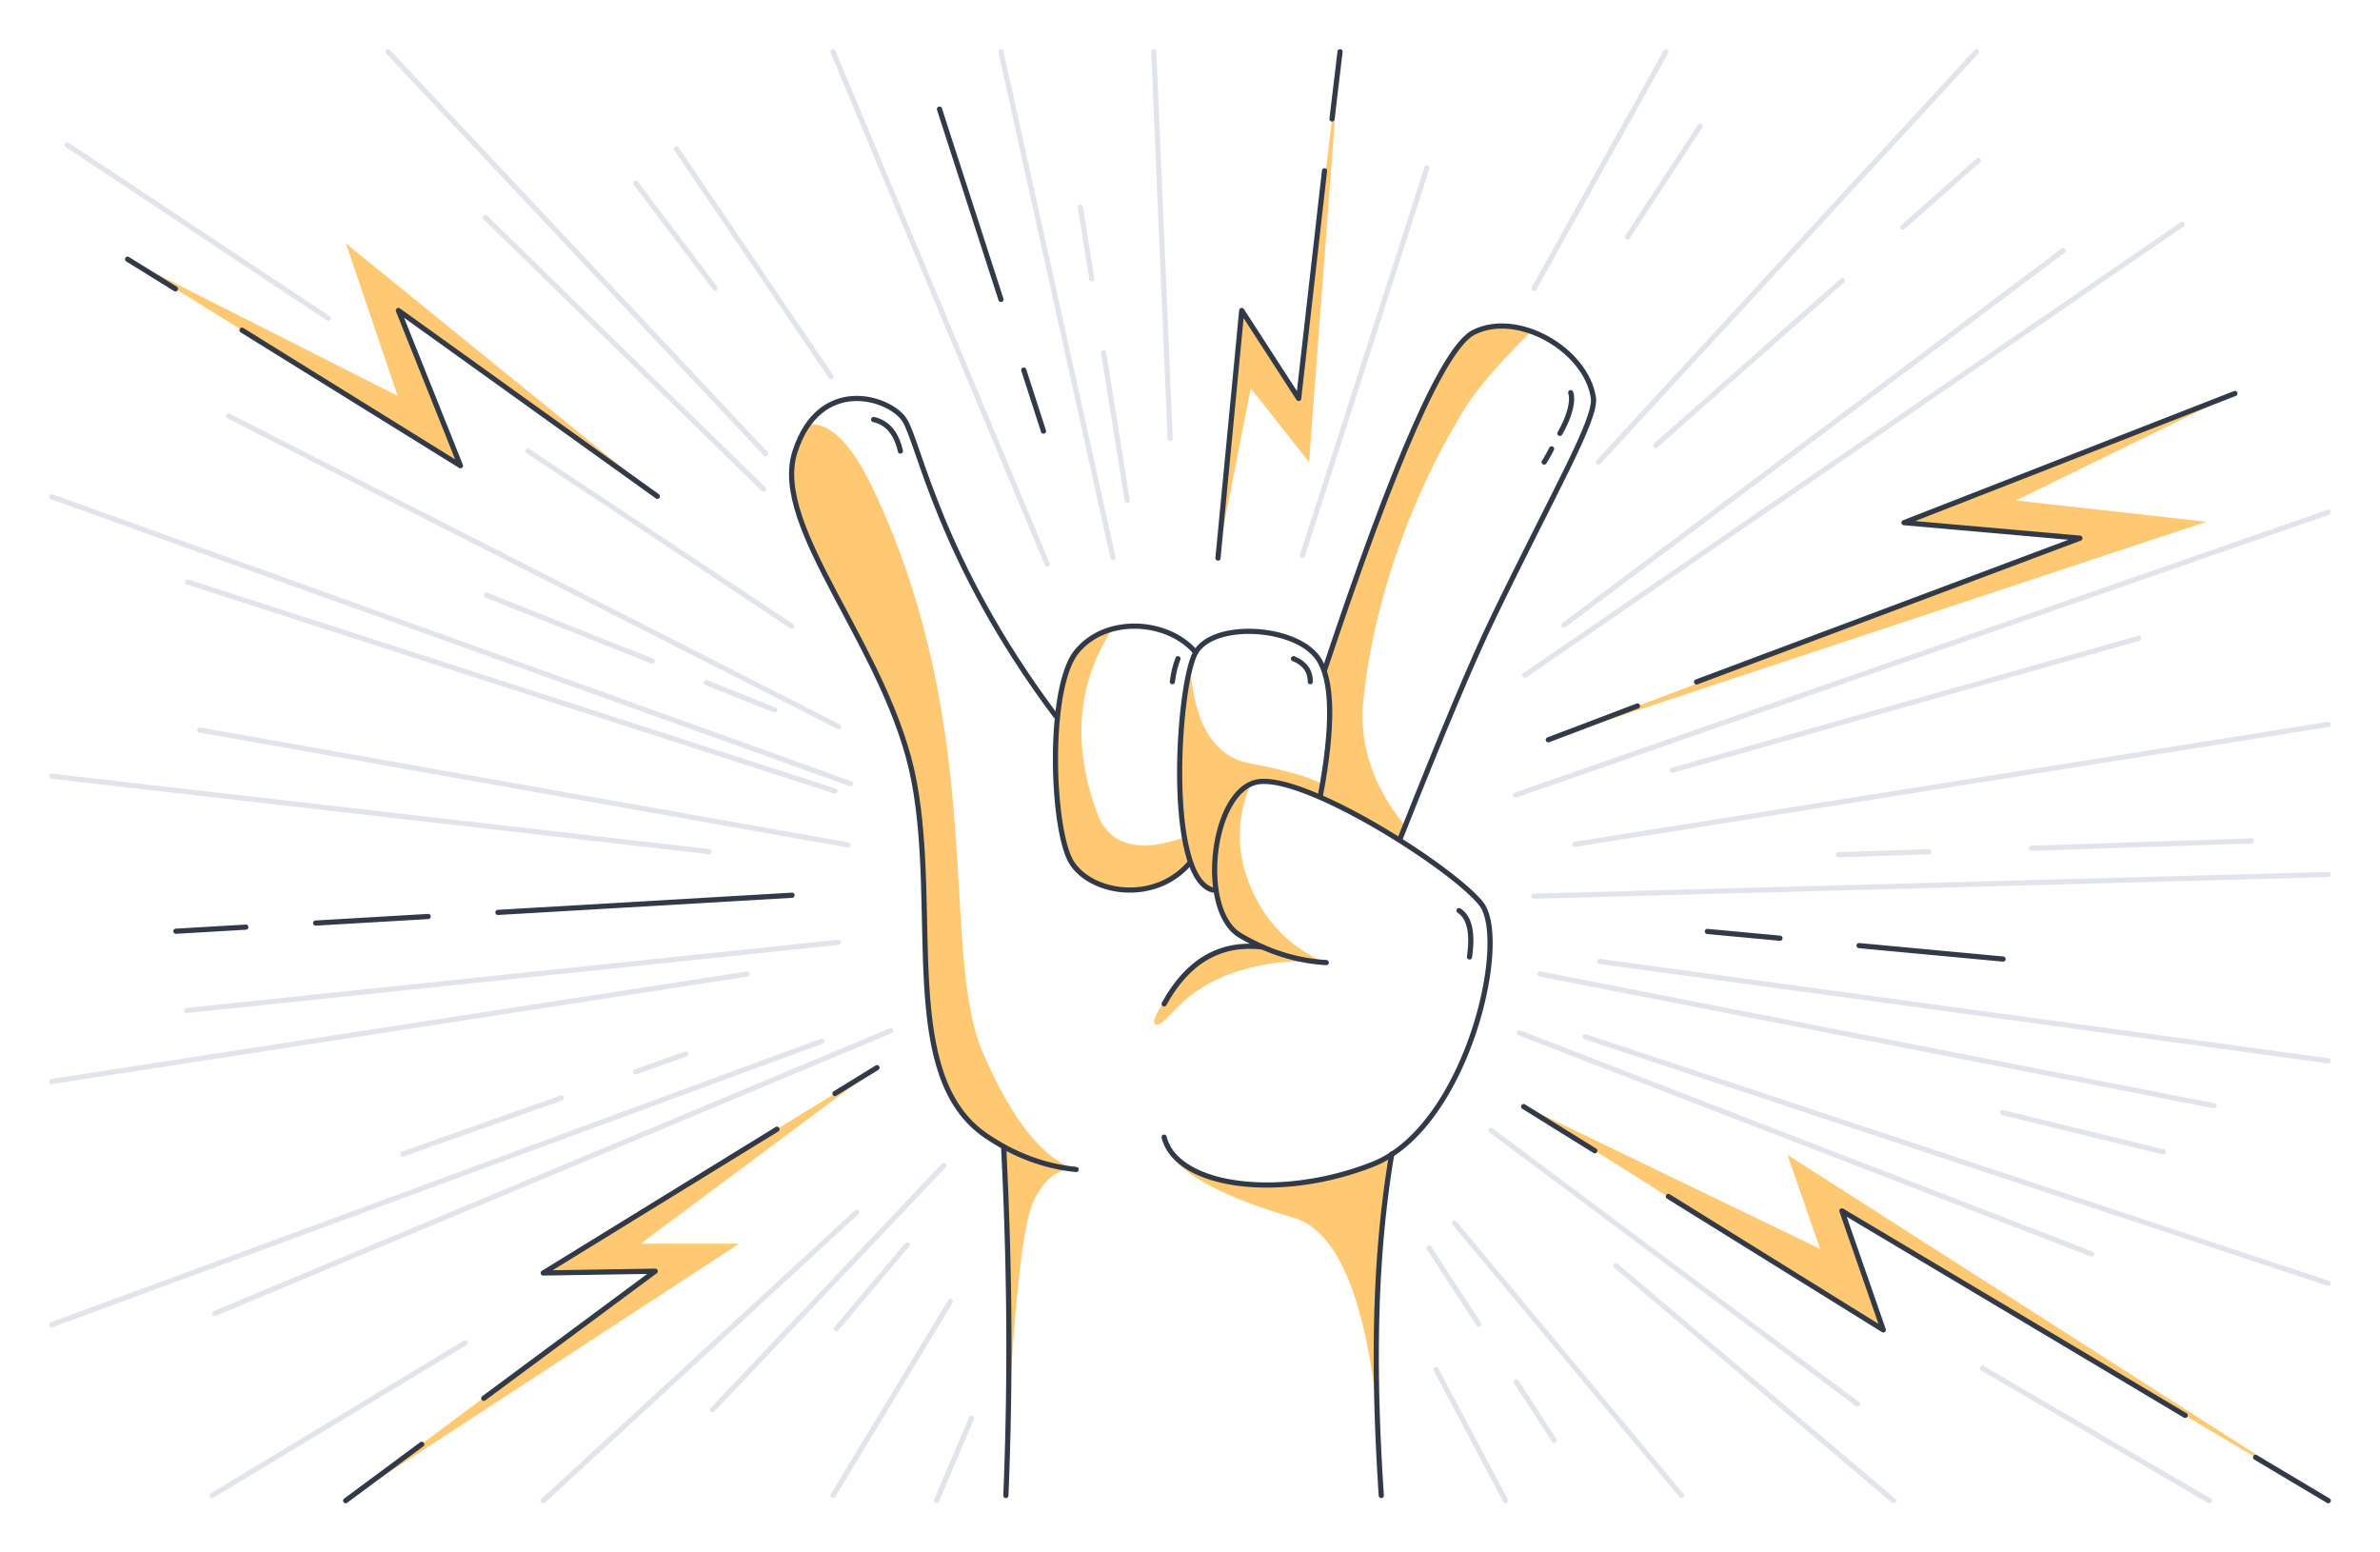 <svg width="460" height="300" fill="none" xmlns="http://www.w3.org/2000/svg"><path fill-rule="evenodd" clip-rule="evenodd" d="M215 121.5c-5.032 1.72-7.95 3.925-8.753 6.616-3.879 12.982-2.334 35.791 1.579 39.426 5.692 5.289 11.994 4.817 15.387 3.851 2.263-.644 4.525-2.247 6.787-4.808l-.97-4.808c-9.02 3.205-14.697 1.613-17.03-4.777-4.802-13.151-3.802-24.984 3-35.5Z" fill="#FFC973"/><path fill-rule="evenodd" clip-rule="evenodd" d="M229.966 128c-2.247 16.108-2.568 27.545-.963 34.313 1.605 6.768 3.604 9.997 5.997 9.687-.041-4.788.126-8.121.5-10 1.28-6.42 3.915-10.037 6-10.5 3-.667 7.5.167 13.5 2.5l.5-2.5c-2.333-1.333-7-2.667-14-4-7-1.333-10.845-7.833-11.534-19.5ZM156.499 82c-3.752 6.141-4.351 12.558-1.796 19.249 3.832 10.037 19.578 32.581 22.796 53.25 3.218 20.669-1.284 44.467 5.5 56 3.334 5.667 7 9.5 11 11.5.606 14.986.94 26.152 1 33.5.061 7.348-.106 16.348-.5 27 1.334-29 3.078-45.764 5.233-50.294 2.156-4.529 4.911-6.598 8.267-6.206-6.333-1.923-12.333-9.423-18-22.5-8.5-19.614 1-61.5-21-108.5-4.188-8.949-8.355-13.282-12.5-13Z" fill="#FFC973"/><path fill-rule="evenodd" clip-rule="evenodd" d="M223.578 198c-2.034 0 2.213-6.395 7.421-11 3.473-3.07 7.397-4.562 11.774-4.478-4.378-1.001-6.969-5.175-7.774-12.522-.501-4.578.194-10.468 2-14 .729-1.424 2.312-2.924 4.75-4.5-2.833 6.667-2.833 13.333 0 20 2.834 6.667 7.584 11.5 14.25 14.5-6.666-.667-13 .167-19 2.5-9 3.5-11.387 9.5-13.421 9.5ZM225 220c3 5.667 9.167 8.667 18.5 9 9.333.333 17.833-1.548 25.5-5.643-1.201 7.973-1.99 15.326-2.366 22.06-.375 6.734-.51 15.928-.404 27.583-2.487-22.667-7.872-35.219-16.155-37.656-15.96-4.695-24.319-9.81-25.075-15.344ZM296 64c-6-1.666-10.333-1.166-13 1.5-7.77 7.77-13.085 25.635-17 36.001-4.433 11.738-7.729 21.291-9.887 28.659.583 4.713.809 8.52.676 11.421-.133 2.902-.669 6.999-1.607 12.291l15.318 8.629 1-3c-6.149-7.563-8.816-15.563-8-24 1.539-15.901 7.504-36.727 19.5-56.376 2.398-3.927 6.731-8.968 13-15.124ZM431.953 76.043l-63.656 24.787 34.31 3.085-103.351 39.049 127.222-42.134-36.849-4.119 42.324-20.668ZM259 10l-8 67-11-17-4.592 47.33 6.342-32.288 11.265 14.248L259 10ZM127.048 95.909l-49.855-35.91L89 90 24.665 50.097 76.857 76.5l-9.995-29.457 60.186 48.866ZM66.811 290.001l59.274-44.179h-20.882l64.292-39.494-45.662 34.013h19.035l-76.056 49.66ZM450 290l-93.914-55.869 7.959 23.384-69.554-43.827 57.292 27.652-6.305-18.168L450 290Z" fill="#FFC973"/><path d="m126.062 127.769-12.071-4.807L94 115m55.714 22.188-13.155-5.239 13.155 5.239ZM293.056 267.044l7.362 11.308m-24.198-37.17 9.567 14.696-9.567-14.696ZM138.217 55.69l-15.32-20.27M175.333 240.572l-13.679 16.187M387.071 215.014l31.072 7.598M215.114 107.777 193.462 10M226.172 84.762 223 10M251.736 107.33l24.045-74.855M296.516 55.706 322 10M314.546 45.833l14.052-21.468M308.957 89.29 382 10M302.282 120.788l96.475-72.356M294.717 130.488l127.055-87.13M292.88 153.661 450 99M323.227 148.846l90.142-25.489M304.394 163.165 450 140M202.404 109.009 161 10M160.604 72.765l-29.859-43.988M147.977 87.685 75 10M147.582 94.532 93.82 42.043M63.436 61.504 13 28m140 93-50.94-33.838L153 121ZM162.113 140.439 44.177 80.399M164.394 151.441 10 96M161.375 152.854 36.257 112.475M163.869 163.277 38.624 141.074M137.048 164.579 10 150M162.049 182.104l-125.98 13.17M144.386 188.23 10 208.999M158.824 201.205 10 255.999M172.17 199.184 41.543 253.809M89.945 259.479 41 289.001M165.553 234.291 105 290M182.412 225.232l-44.687 47.17M183.68 251.529 161 289.001M187.79 274.064 181 289.999M296.445 173.188 450 169M309.167 185.795 450 204.999M297.646 188.221l130.29 25.466M306.382 200.346 450 248.001M293.627 199.584l110.665 42.757M383.176 264.418 427 290.001M288.179 218.445l70.825 52.889M312.302 244.594 366 290M281.128 236.354 325 289M277.559 264.66 291 290.001M211.018 53.877l-2.21-13.82m9.062 56.653-4.567-28.552 4.567 28.552ZM108.506 212.182l-30.667 10.839m54.727-19.343-9.71 3.432 9.71-3.432ZM367.767 43.905 382.379 31M320 86.093l36.086-31.872L320 86.093ZM392.615 163.93l42.518-1.43m-79.823 2.685 17.47-.588-17.47.588Z" stroke="#E1E4EA" stroke-linecap="round" stroke-linejoin="round"/><path d="M225 219.754c2.212 8.968 19.675 11.951 36.643 6.551a58.634 58.634 0 0 0 3.716-1.323c18.043-7.129 26.589-43.245 20.892-50.373-5.698-7.128-35.136-25.777-43.683-23.401-8.547 2.376-10.921 24.827-2.849 29.579 5.381 3.168 10.921 4.911 16.619 5.227" stroke="#323A48" stroke-linecap="round" stroke-linejoin="round"/><path d="M225 194c4.537-8.277 10.87-11.943 19-11M208 226c-6.129-.602-11.945-2.779-17.448-6.532-16.795-11.453-9.067-42.759-13.866-68.386-4.798-25.626-27.831-49.01-23.032-63.804 4.798-14.793 18.234-10.498 21.113-6.203 2.879 4.294 6.718 27.201 29.271 57.266M256 129.514c13.543-40.663 23.149-62.425 28.818-65.287 8.503-4.292 21.731 3.339 23.148 12.62.636 4.166-7.768 18.455-19.542 42.87-3.814 7.908-9.74 22.003-17.779 42.283" stroke="#323A48" stroke-linecap="round" stroke-linejoin="round"/><path d="M255.181 153.872c2.577-13.676 2.416-22.582-.483-26.716-4.348-6.202-20.29-7.156-23.672-.954-3.381 6.202-5.797 43.413 3.382 45.798" stroke="#323A48" stroke-linecap="round" stroke-linejoin="round"/><path d="M231 125.973c-5.257-6.149-17.204-7.095-22.938 0-5.735 7.096-4.779 34.532-.956 40.682 3.823 6.149 16.248 8.042 22.938 0M194 222c1.424 28.181 1.103 50.154.414 67M269 223c-3.846 22.605-3.358 45.769-2.03 66M46.774 63.809 89 89.999 77 60l50.048 35.91M24.665 50.096l9.237 5.729-9.237-5.73ZM431.954 76.043 368 101.001l34 3-74.099 27.787m-11.412 4.641-17.232 6.535M66.811 290.001l14.697-10.893M93.5 270.22l33.137-24.561-21.637.342 45.166-27.783m11.215-6.898 8.114-4.992M450 290l-14.049-8.37m-13.612-8.109L356 234l8 23-41.541-25.79m-14.224-8.83-13.744-8.532M96.245 176.321 153.073 173M34 179.958l13.509-.789-13.509.789Zm27.01-1.578 21.74-1.271-21.74 1.271ZM235.408 107.847 240 60l11 17 5-44m1.449-10.014L259 10M359.313 182.736l27.836 2.599M330 180l14.028 1.309L330 180ZM193.461 57.86 181.58 21.083m20.103 62.229-3.81-11.795 3.81 11.795ZM282 175.971c2.021 1.319 2.694 4.303 2.021 8.954M303.585 75.887c.612 1.873-.543 5.2-2.092 7.855m-1.608 3a28.343 28.343 0 0 1-1.435 2.548M168.859 81.074c2.658.599 4.38 2.628 5.167 6.088M250.008 127.293c2.162.886 3.243 2.367 3.243 4.441" stroke="#323A48" stroke-linecap="round" stroke-linejoin="round"/><path d="M227.678 127.293c-.483 1.17-.846 2.65-1.089 4.441" stroke="#323A48" stroke-linecap="round" stroke-linejoin="round"/></svg>